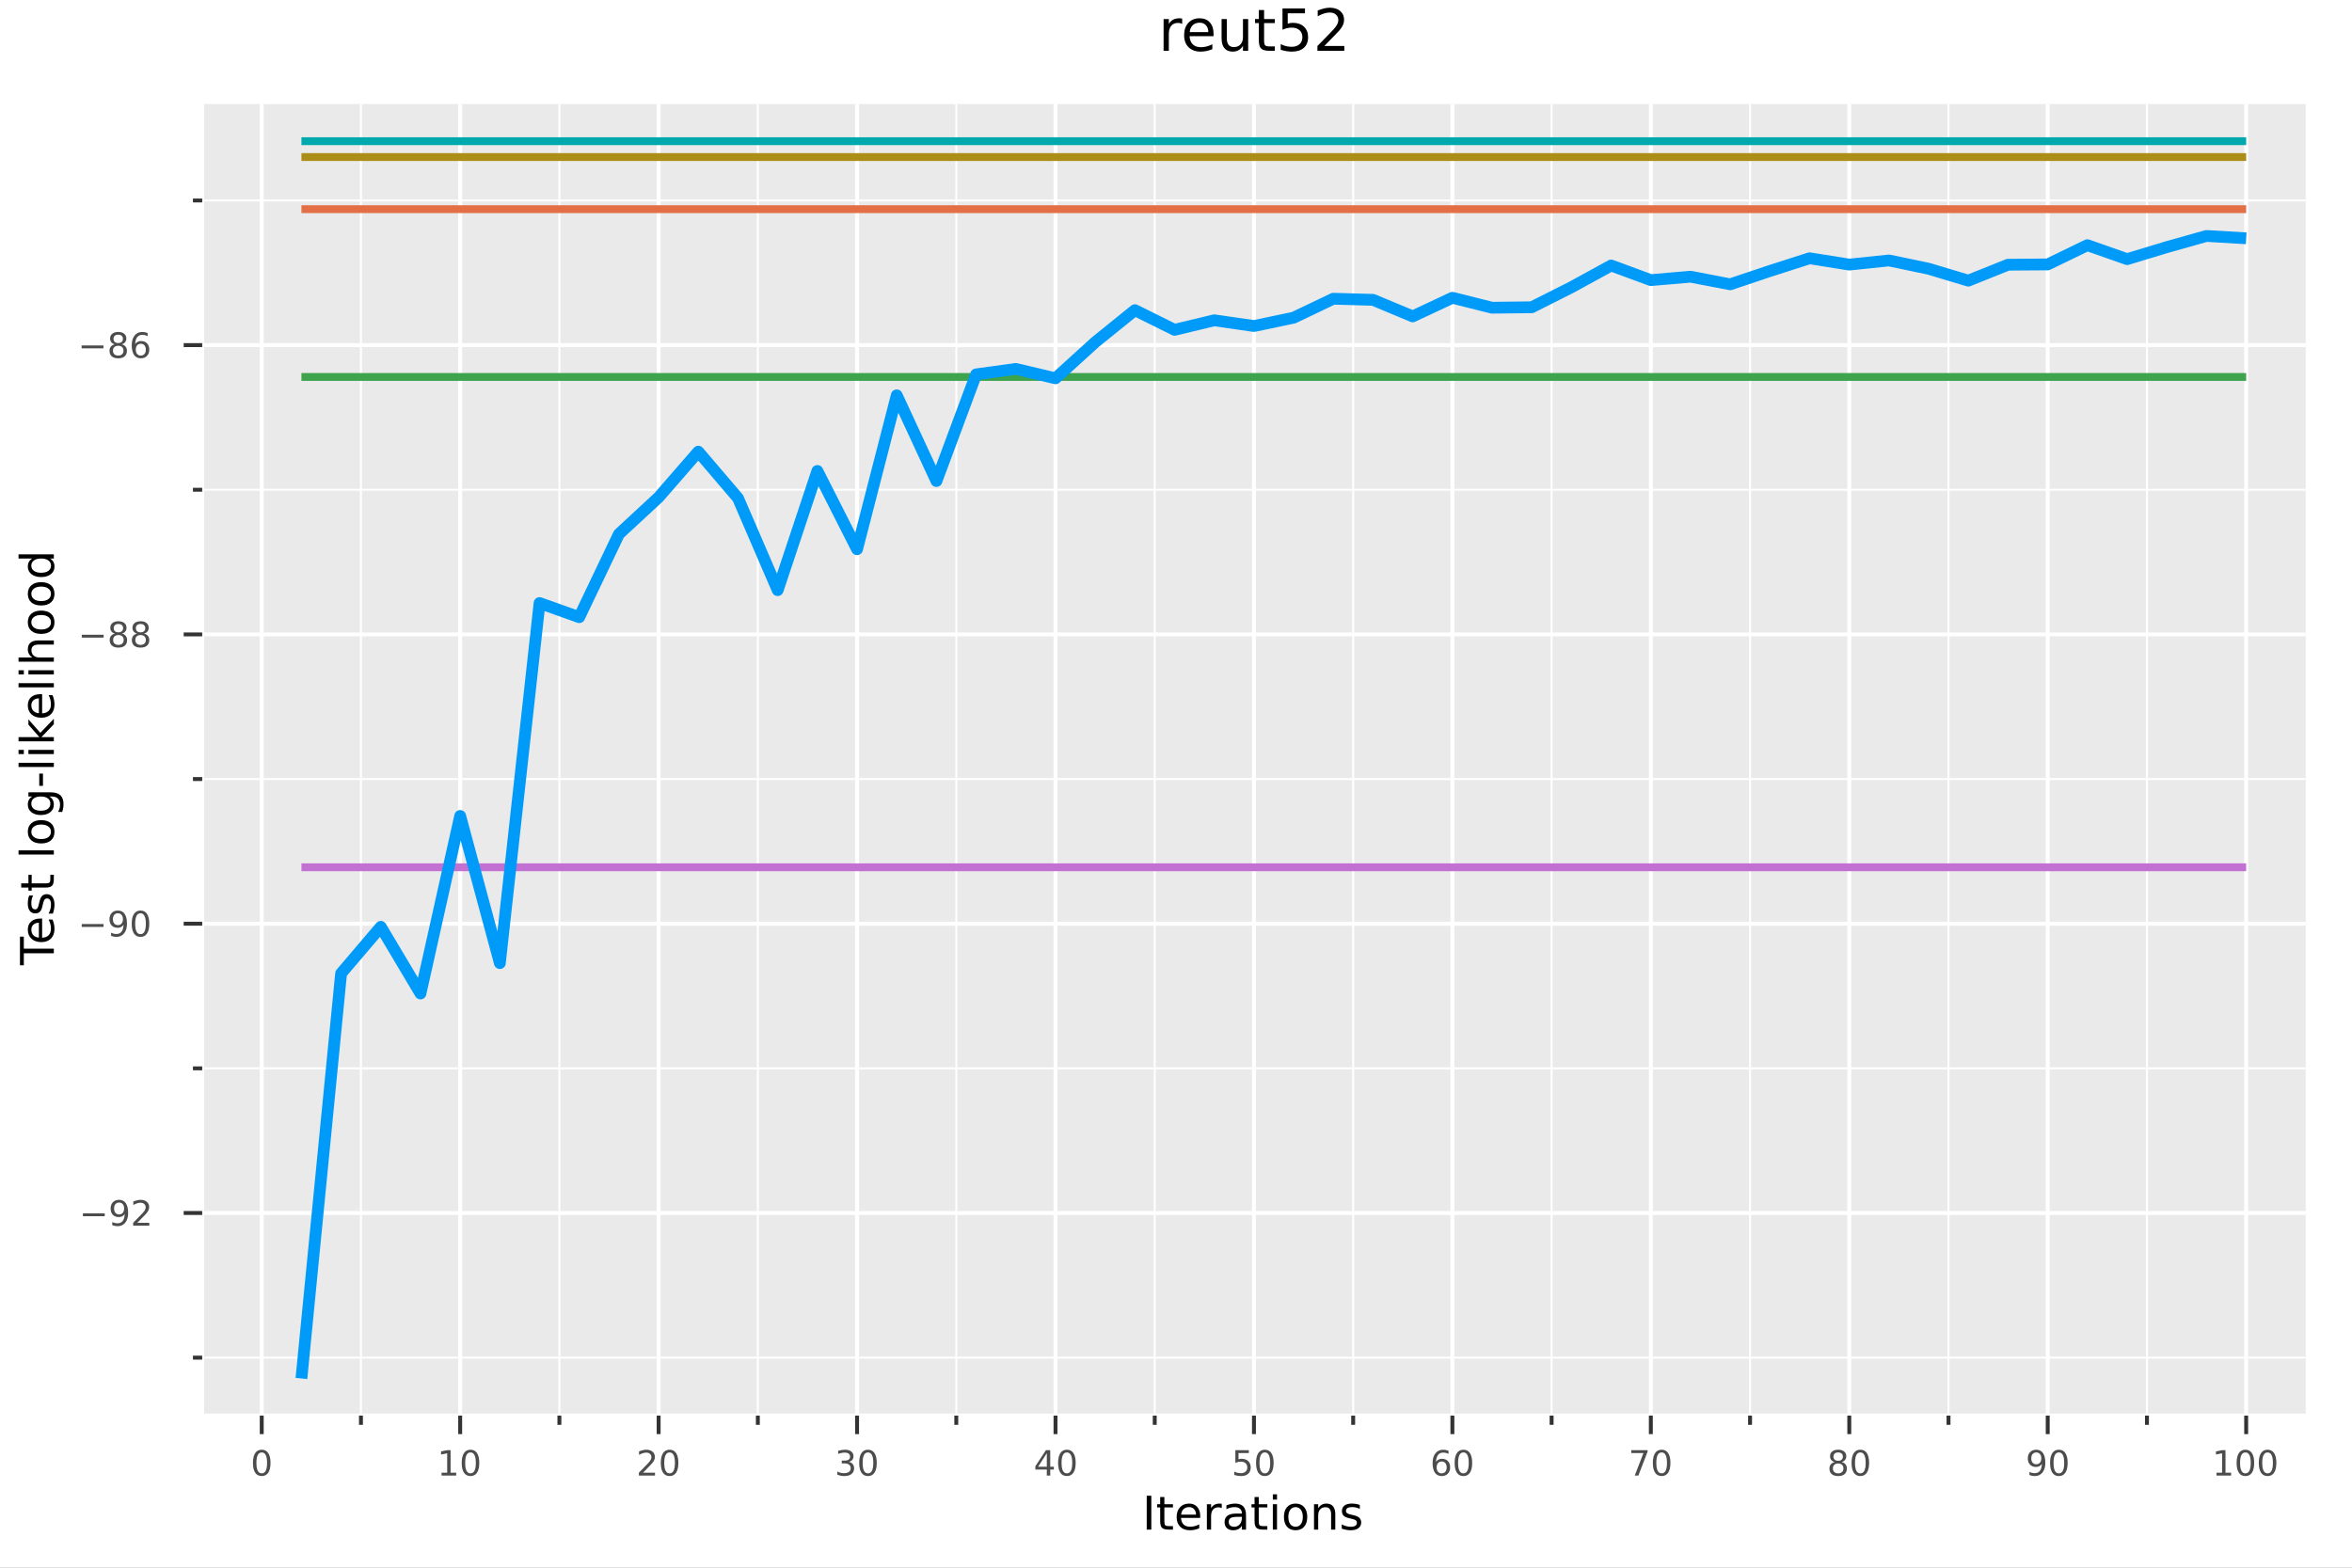 <?xml version="1.0" encoding="utf-8"?>
<svg xmlns="http://www.w3.org/2000/svg" xmlns:xlink="http://www.w3.org/1999/xlink" width="600" height="400" viewBox="0 0 2400 1600">
<rect x="0" y="0" width="2400" height="1600" fill="#808080" stroke="none"/>
<defs>
  <clipPath id="clip260">
    <rect x="0" y="0" width="2400" height="1600"/>
  </clipPath>
</defs>
<path clip-path="url(#clip260)" d="
M0 1600 L2400 1600 L2400 0 L0 0  Z
  " fill="#ffffff" fill-rule="evenodd" fill-opacity="1"/>
<defs>
  <clipPath id="clip261">
    <rect x="480" y="0" width="1681" height="1600"/>
  </clipPath>
</defs>
<path clip-path="url(#clip260)" d="
M206.328 1444.78 L2352.76 1444.78 L2352.76 106.192 L206.328 106.192  Z
  " fill="#eaeaea" fill-rule="evenodd" fill-opacity="1"/>
<defs>
  <clipPath id="clip262">
    <rect x="206" y="106" width="2147" height="1340"/>
  </clipPath>
</defs>
<polyline clip-path="url(#clip262)" style="stroke:#ffffff; stroke-linecap:butt; stroke-linejoin:round; stroke-width:4; stroke-opacity:1; fill:none" points="
  267.076,1444.78 267.076,106.192 
  "/>
<polyline clip-path="url(#clip262)" style="stroke:#ffffff; stroke-linecap:butt; stroke-linejoin:round; stroke-width:4; stroke-opacity:1; fill:none" points="
  469.569,1444.78 469.569,106.192 
  "/>
<polyline clip-path="url(#clip262)" style="stroke:#ffffff; stroke-linecap:butt; stroke-linejoin:round; stroke-width:4; stroke-opacity:1; fill:none" points="
  672.062,1444.78 672.062,106.192 
  "/>
<polyline clip-path="url(#clip262)" style="stroke:#ffffff; stroke-linecap:butt; stroke-linejoin:round; stroke-width:4; stroke-opacity:1; fill:none" points="
  874.555,1444.78 874.555,106.192 
  "/>
<polyline clip-path="url(#clip262)" style="stroke:#ffffff; stroke-linecap:butt; stroke-linejoin:round; stroke-width:4; stroke-opacity:1; fill:none" points="
  1077.05,1444.78 1077.05,106.192 
  "/>
<polyline clip-path="url(#clip262)" style="stroke:#ffffff; stroke-linecap:butt; stroke-linejoin:round; stroke-width:4; stroke-opacity:1; fill:none" points="
  1279.54,1444.78 1279.54,106.192 
  "/>
<polyline clip-path="url(#clip262)" style="stroke:#ffffff; stroke-linecap:butt; stroke-linejoin:round; stroke-width:4; stroke-opacity:1; fill:none" points="
  1482.03,1444.78 1482.03,106.192 
  "/>
<polyline clip-path="url(#clip262)" style="stroke:#ffffff; stroke-linecap:butt; stroke-linejoin:round; stroke-width:4; stroke-opacity:1; fill:none" points="
  1684.53,1444.78 1684.53,106.192 
  "/>
<polyline clip-path="url(#clip262)" style="stroke:#ffffff; stroke-linecap:butt; stroke-linejoin:round; stroke-width:4; stroke-opacity:1; fill:none" points="
  1887.02,1444.78 1887.02,106.192 
  "/>
<polyline clip-path="url(#clip262)" style="stroke:#ffffff; stroke-linecap:butt; stroke-linejoin:round; stroke-width:4; stroke-opacity:1; fill:none" points="
  2089.51,1444.78 2089.51,106.192 
  "/>
<polyline clip-path="url(#clip262)" style="stroke:#ffffff; stroke-linecap:butt; stroke-linejoin:round; stroke-width:4; stroke-opacity:1; fill:none" points="
  2292.01,1444.78 2292.01,106.192 
  "/>
<polyline clip-path="url(#clip262)" style="stroke:#ffffff; stroke-linecap:butt; stroke-linejoin:round; stroke-width:2; stroke-opacity:1; fill:none" points="
  368.322,1444.78 368.322,106.192 
  "/>
<polyline clip-path="url(#clip262)" style="stroke:#ffffff; stroke-linecap:butt; stroke-linejoin:round; stroke-width:2; stroke-opacity:1; fill:none" points="
  570.815,1444.78 570.815,106.192 
  "/>
<polyline clip-path="url(#clip262)" style="stroke:#ffffff; stroke-linecap:butt; stroke-linejoin:round; stroke-width:2; stroke-opacity:1; fill:none" points="
  773.309,1444.78 773.309,106.192 
  "/>
<polyline clip-path="url(#clip262)" style="stroke:#ffffff; stroke-linecap:butt; stroke-linejoin:round; stroke-width:2; stroke-opacity:1; fill:none" points="
  975.802,1444.78 975.802,106.192 
  "/>
<polyline clip-path="url(#clip262)" style="stroke:#ffffff; stroke-linecap:butt; stroke-linejoin:round; stroke-width:2; stroke-opacity:1; fill:none" points="
  1178.3,1444.78 1178.3,106.192 
  "/>
<polyline clip-path="url(#clip262)" style="stroke:#ffffff; stroke-linecap:butt; stroke-linejoin:round; stroke-width:2; stroke-opacity:1; fill:none" points="
  1380.79,1444.78 1380.79,106.192 
  "/>
<polyline clip-path="url(#clip262)" style="stroke:#ffffff; stroke-linecap:butt; stroke-linejoin:round; stroke-width:2; stroke-opacity:1; fill:none" points="
  1583.28,1444.78 1583.28,106.192 
  "/>
<polyline clip-path="url(#clip262)" style="stroke:#ffffff; stroke-linecap:butt; stroke-linejoin:round; stroke-width:2; stroke-opacity:1; fill:none" points="
  1785.77,1444.78 1785.77,106.192 
  "/>
<polyline clip-path="url(#clip262)" style="stroke:#ffffff; stroke-linecap:butt; stroke-linejoin:round; stroke-width:2; stroke-opacity:1; fill:none" points="
  1988.27,1444.78 1988.27,106.192 
  "/>
<polyline clip-path="url(#clip262)" style="stroke:#ffffff; stroke-linecap:butt; stroke-linejoin:round; stroke-width:2; stroke-opacity:1; fill:none" points="
  2190.76,1444.78 2190.76,106.192 
  "/>
<polyline clip-path="url(#clip260)" style="stroke:#ffffff; stroke-linecap:butt; stroke-linejoin:round; stroke-width:4; stroke-opacity:1; fill:none" points="
  206.328,1444.78 2352.76,1444.78 
  "/>
<polyline clip-path="url(#clip260)" style="stroke:#333333; stroke-linecap:butt; stroke-linejoin:round; stroke-width:4; stroke-opacity:1; fill:none" points="
  267.076,1444.78 267.076,1463.68 
  "/>
<polyline clip-path="url(#clip260)" style="stroke:#333333; stroke-linecap:butt; stroke-linejoin:round; stroke-width:4; stroke-opacity:1; fill:none" points="
  469.569,1444.78 469.569,1463.68 
  "/>
<polyline clip-path="url(#clip260)" style="stroke:#333333; stroke-linecap:butt; stroke-linejoin:round; stroke-width:4; stroke-opacity:1; fill:none" points="
  672.062,1444.78 672.062,1463.68 
  "/>
<polyline clip-path="url(#clip260)" style="stroke:#333333; stroke-linecap:butt; stroke-linejoin:round; stroke-width:4; stroke-opacity:1; fill:none" points="
  874.555,1444.78 874.555,1463.68 
  "/>
<polyline clip-path="url(#clip260)" style="stroke:#333333; stroke-linecap:butt; stroke-linejoin:round; stroke-width:4; stroke-opacity:1; fill:none" points="
  1077.05,1444.78 1077.05,1463.68 
  "/>
<polyline clip-path="url(#clip260)" style="stroke:#333333; stroke-linecap:butt; stroke-linejoin:round; stroke-width:4; stroke-opacity:1; fill:none" points="
  1279.54,1444.78 1279.54,1463.68 
  "/>
<polyline clip-path="url(#clip260)" style="stroke:#333333; stroke-linecap:butt; stroke-linejoin:round; stroke-width:4; stroke-opacity:1; fill:none" points="
  1482.03,1444.78 1482.03,1463.68 
  "/>
<polyline clip-path="url(#clip260)" style="stroke:#333333; stroke-linecap:butt; stroke-linejoin:round; stroke-width:4; stroke-opacity:1; fill:none" points="
  1684.53,1444.78 1684.53,1463.68 
  "/>
<polyline clip-path="url(#clip260)" style="stroke:#333333; stroke-linecap:butt; stroke-linejoin:round; stroke-width:4; stroke-opacity:1; fill:none" points="
  1887.02,1444.78 1887.02,1463.68 
  "/>
<polyline clip-path="url(#clip260)" style="stroke:#333333; stroke-linecap:butt; stroke-linejoin:round; stroke-width:4; stroke-opacity:1; fill:none" points="
  2089.51,1444.78 2089.51,1463.68 
  "/>
<polyline clip-path="url(#clip260)" style="stroke:#333333; stroke-linecap:butt; stroke-linejoin:round; stroke-width:4; stroke-opacity:1; fill:none" points="
  2292.01,1444.78 2292.01,1463.68 
  "/>
<polyline clip-path="url(#clip260)" style="stroke:#333333; stroke-linecap:butt; stroke-linejoin:round; stroke-width:4; stroke-opacity:1; fill:none" points="
  368.322,1444.78 368.322,1454.23 
  "/>
<polyline clip-path="url(#clip260)" style="stroke:#333333; stroke-linecap:butt; stroke-linejoin:round; stroke-width:4; stroke-opacity:1; fill:none" points="
  570.815,1444.78 570.815,1454.23 
  "/>
<polyline clip-path="url(#clip260)" style="stroke:#333333; stroke-linecap:butt; stroke-linejoin:round; stroke-width:4; stroke-opacity:1; fill:none" points="
  773.309,1444.78 773.309,1454.23 
  "/>
<polyline clip-path="url(#clip260)" style="stroke:#333333; stroke-linecap:butt; stroke-linejoin:round; stroke-width:4; stroke-opacity:1; fill:none" points="
  975.802,1444.78 975.802,1454.23 
  "/>
<polyline clip-path="url(#clip260)" style="stroke:#333333; stroke-linecap:butt; stroke-linejoin:round; stroke-width:4; stroke-opacity:1; fill:none" points="
  1178.3,1444.78 1178.3,1454.23 
  "/>
<polyline clip-path="url(#clip260)" style="stroke:#333333; stroke-linecap:butt; stroke-linejoin:round; stroke-width:4; stroke-opacity:1; fill:none" points="
  1380.79,1444.78 1380.79,1454.23 
  "/>
<polyline clip-path="url(#clip260)" style="stroke:#333333; stroke-linecap:butt; stroke-linejoin:round; stroke-width:4; stroke-opacity:1; fill:none" points="
  1583.28,1444.78 1583.28,1454.23 
  "/>
<polyline clip-path="url(#clip260)" style="stroke:#333333; stroke-linecap:butt; stroke-linejoin:round; stroke-width:4; stroke-opacity:1; fill:none" points="
  1785.77,1444.78 1785.77,1454.23 
  "/>
<polyline clip-path="url(#clip260)" style="stroke:#333333; stroke-linecap:butt; stroke-linejoin:round; stroke-width:4; stroke-opacity:1; fill:none" points="
  1988.27,1444.78 1988.27,1454.23 
  "/>
<polyline clip-path="url(#clip260)" style="stroke:#333333; stroke-linecap:butt; stroke-linejoin:round; stroke-width:4; stroke-opacity:1; fill:none" points="
  2190.76,1444.78 2190.76,1454.23 
  "/>
<path clip-path="url(#clip260)" d="M267.076 1482.37 Q264.367 1482.37 262.996 1485.04 Q261.642 1487.7 261.642 1493.05 Q261.642 1498.38 262.996 1501.05 Q264.367 1503.71 267.076 1503.71 Q269.801 1503.71 271.155 1501.05 Q272.527 1498.38 272.527 1493.05 Q272.527 1487.7 271.155 1485.04 Q269.801 1482.37 267.076 1482.37 M267.076 1479.59 Q271.433 1479.59 273.725 1483.05 Q276.034 1486.48 276.034 1493.05 Q276.034 1499.59 273.725 1503.05 Q271.433 1506.48 267.076 1506.48 Q262.718 1506.48 260.409 1503.05 Q258.117 1499.59 258.117 1493.05 Q258.117 1486.48 260.409 1483.05 Q262.718 1479.59 267.076 1479.59 Z" fill="#4c4c4c" fill-rule="evenodd" fill-opacity="1" /><path clip-path="url(#clip260)" d="M450.585 1503.03 L456.314 1503.03 L456.314 1483.25 L450.081 1484.5 L450.081 1481.31 L456.279 1480.06 L459.786 1480.06 L459.786 1503.03 L465.515 1503.03 L465.515 1505.98 L450.585 1505.98 L450.585 1503.03 Z" fill="#4c4c4c" fill-rule="evenodd" fill-opacity="1" /><path clip-path="url(#clip260)" d="M480.098 1482.37 Q477.39 1482.37 476.018 1485.04 Q474.664 1487.7 474.664 1493.05 Q474.664 1498.38 476.018 1501.05 Q477.39 1503.71 480.098 1503.71 Q482.824 1503.71 484.178 1501.05 Q485.55 1498.38 485.55 1493.05 Q485.55 1487.7 484.178 1485.04 Q482.824 1482.37 480.098 1482.37 M480.098 1479.59 Q484.456 1479.59 486.748 1483.05 Q489.057 1486.48 489.057 1493.05 Q489.057 1499.59 486.748 1503.05 Q484.456 1506.48 480.098 1506.48 Q475.741 1506.48 473.432 1503.05 Q471.14 1499.59 471.14 1493.05 Q471.14 1486.48 473.432 1483.05 Q475.741 1479.59 480.098 1479.59 Z" fill="#4c4c4c" fill-rule="evenodd" fill-opacity="1" /><path clip-path="url(#clip260)" d="M656.142 1503.03 L668.381 1503.03 L668.381 1505.98 L651.923 1505.98 L651.923 1503.03 Q653.92 1500.96 657.357 1497.49 Q660.812 1494 661.697 1492.99 Q663.382 1491.1 664.041 1489.8 Q664.718 1488.48 664.718 1487.21 Q664.718 1485.15 663.26 1483.84 Q661.819 1482.54 659.493 1482.54 Q657.843 1482.54 656.003 1483.12 Q654.18 1483.69 652.097 1484.85 L652.097 1481.31 Q654.215 1480.46 656.055 1480.03 Q657.895 1479.59 659.423 1479.59 Q663.451 1479.59 665.847 1481.6 Q668.243 1483.62 668.243 1486.99 Q668.243 1488.58 667.635 1490.03 Q667.045 1491.45 665.465 1493.39 Q665.031 1493.9 662.704 1496.31 Q660.378 1498.71 656.142 1503.03 Z" fill="#4c4c4c" fill-rule="evenodd" fill-opacity="1" /><path clip-path="url(#clip260)" d="M683.243 1482.37 Q680.534 1482.37 679.163 1485.04 Q677.809 1487.7 677.809 1493.05 Q677.809 1498.38 679.163 1501.05 Q680.534 1503.71 683.243 1503.71 Q685.968 1503.71 687.322 1501.05 Q688.694 1498.38 688.694 1493.05 Q688.694 1487.7 687.322 1485.04 Q685.968 1482.37 683.243 1482.37 M683.243 1479.59 Q687.6 1479.59 689.892 1483.05 Q692.201 1486.48 692.201 1493.05 Q692.201 1499.59 689.892 1503.05 Q687.6 1506.48 683.243 1506.48 Q678.885 1506.48 676.576 1503.05 Q674.284 1499.59 674.284 1493.05 Q674.284 1486.48 676.576 1483.05 Q678.885 1479.59 683.243 1479.59 Z" fill="#4c4c4c" fill-rule="evenodd" fill-opacity="1" /><path clip-path="url(#clip260)" d="M866.187 1492 Q868.705 1492.54 870.111 1494.24 Q871.534 1495.95 871.534 1498.45 Q871.534 1502.28 868.896 1504.38 Q866.257 1506.48 861.396 1506.48 Q859.764 1506.48 858.028 1506.15 Q856.309 1505.84 854.469 1505.2 L854.469 1501.81 Q855.927 1502.66 857.663 1503.1 Q859.399 1503.53 861.291 1503.53 Q864.59 1503.53 866.309 1502.23 Q868.045 1500.93 868.045 1498.45 Q868.045 1496.15 866.43 1494.87 Q864.833 1493.57 861.969 1493.57 L858.948 1493.57 L858.948 1490.68 L862.107 1490.68 Q864.694 1490.68 866.066 1489.66 Q867.437 1488.62 867.437 1486.67 Q867.437 1484.68 866.014 1483.62 Q864.607 1482.54 861.969 1482.54 Q860.528 1482.54 858.878 1482.85 Q857.229 1483.17 855.25 1483.83 L855.25 1480.7 Q857.246 1480.15 858.982 1479.87 Q860.736 1479.59 862.281 1479.59 Q866.274 1479.59 868.6 1481.41 Q870.927 1483.22 870.927 1486.31 Q870.927 1488.46 869.694 1489.96 Q868.462 1491.43 866.187 1492 Z" fill="#4c4c4c" fill-rule="evenodd" fill-opacity="1" /><path clip-path="url(#clip260)" d="M885.684 1482.37 Q882.975 1482.37 881.604 1485.04 Q880.25 1487.7 880.25 1493.05 Q880.25 1498.38 881.604 1501.05 Q882.975 1503.71 885.684 1503.71 Q888.409 1503.71 889.764 1501.05 Q891.135 1498.38 891.135 1493.05 Q891.135 1487.7 889.764 1485.04 Q888.409 1482.37 885.684 1482.37 M885.684 1479.59 Q890.041 1479.59 892.333 1483.05 Q894.642 1486.48 894.642 1493.05 Q894.642 1499.59 892.333 1503.05 Q890.041 1506.48 885.684 1506.48 Q881.326 1506.48 879.017 1503.05 Q876.725 1499.59 876.725 1493.05 Q876.725 1486.48 879.017 1483.05 Q881.326 1479.59 885.684 1479.59 Z" fill="#4c4c4c" fill-rule="evenodd" fill-opacity="1" /><path clip-path="url(#clip260)" d="M1068.18 1483.12 L1059.32 1496.95 L1068.18 1496.95 L1068.18 1483.12 M1067.26 1480.06 L1071.67 1480.06 L1071.67 1496.95 L1075.36 1496.95 L1075.36 1499.87 L1071.67 1499.87 L1071.67 1505.98 L1068.18 1505.98 L1068.18 1499.87 L1056.48 1499.87 L1056.48 1496.48 L1067.26 1480.06 Z" fill="#4c4c4c" fill-rule="evenodd" fill-opacity="1" /><path clip-path="url(#clip260)" d="M1088.66 1482.37 Q1085.95 1482.37 1084.58 1485.04 Q1083.23 1487.7 1083.23 1493.05 Q1083.23 1498.38 1084.58 1501.05 Q1085.95 1503.71 1088.66 1503.71 Q1091.39 1503.71 1092.74 1501.05 Q1094.11 1498.38 1094.11 1493.05 Q1094.11 1487.7 1092.74 1485.04 Q1091.39 1482.37 1088.66 1482.37 M1088.66 1479.59 Q1093.02 1479.59 1095.31 1483.05 Q1097.62 1486.48 1097.62 1493.05 Q1097.62 1499.59 1095.31 1503.05 Q1093.02 1506.48 1088.66 1506.48 Q1084.31 1506.48 1082 1503.05 Q1079.7 1499.59 1079.7 1493.05 Q1079.7 1486.48 1082 1483.05 Q1084.31 1479.59 1088.66 1479.59 Z" fill="#4c4c4c" fill-rule="evenodd" fill-opacity="1" /><path clip-path="url(#clip260)" d="M1260.57 1480.06 L1274.33 1480.06 L1274.33 1483.01 L1263.78 1483.01 L1263.78 1489.37 Q1264.54 1489.1 1265.31 1488.98 Q1266.07 1488.84 1266.83 1488.84 Q1271.17 1488.84 1273.71 1491.22 Q1276.24 1493.6 1276.24 1497.66 Q1276.24 1501.85 1273.64 1504.17 Q1271.03 1506.48 1266.3 1506.48 Q1264.66 1506.48 1262.96 1506.21 Q1261.28 1505.93 1259.47 1505.37 L1259.47 1501.85 Q1261.03 1502.7 1262.7 1503.12 Q1264.37 1503.53 1266.23 1503.53 Q1269.23 1503.53 1270.98 1501.95 Q1272.74 1500.37 1272.74 1497.66 Q1272.74 1494.96 1270.98 1493.38 Q1269.23 1491.8 1266.23 1491.8 Q1264.82 1491.8 1263.41 1492.11 Q1262.02 1492.42 1260.57 1493.08 L1260.57 1480.06 Z" fill="#4c4c4c" fill-rule="evenodd" fill-opacity="1" /><path clip-path="url(#clip260)" d="M1290.65 1482.37 Q1287.94 1482.37 1286.57 1485.04 Q1285.22 1487.7 1285.22 1493.05 Q1285.22 1498.38 1286.57 1501.05 Q1287.94 1503.71 1290.65 1503.71 Q1293.38 1503.71 1294.73 1501.05 Q1296.1 1498.38 1296.1 1493.05 Q1296.1 1487.7 1294.73 1485.04 Q1293.38 1482.37 1290.65 1482.37 M1290.65 1479.59 Q1295.01 1479.59 1297.3 1483.05 Q1299.61 1486.48 1299.61 1493.05 Q1299.61 1499.59 1297.3 1503.05 Q1295.01 1506.48 1290.65 1506.48 Q1286.3 1506.48 1283.99 1503.05 Q1281.69 1499.59 1281.69 1493.05 Q1281.69 1486.48 1283.99 1483.05 Q1286.3 1479.59 1290.65 1479.59 Z" fill="#4c4c4c" fill-rule="evenodd" fill-opacity="1" /><path clip-path="url(#clip260)" d="M1471.09 1491.62 Q1468.73 1491.62 1467.34 1493.24 Q1465.97 1494.85 1465.97 1497.66 Q1465.97 1500.46 1467.34 1502.09 Q1468.73 1503.71 1471.09 1503.71 Q1473.45 1503.71 1474.82 1502.09 Q1476.21 1500.46 1476.21 1497.66 Q1476.21 1494.85 1474.82 1493.24 Q1473.45 1491.62 1471.09 1491.62 M1478.05 1480.63 L1478.05 1483.83 Q1476.73 1483.2 1475.38 1482.87 Q1474.04 1482.54 1472.72 1482.54 Q1469.25 1482.54 1467.41 1484.89 Q1465.59 1487.23 1465.32 1491.97 Q1466.35 1490.46 1467.89 1489.66 Q1469.44 1488.84 1471.3 1488.84 Q1475.2 1488.84 1477.46 1491.22 Q1479.73 1493.58 1479.73 1497.66 Q1479.73 1501.66 1477.37 1504.07 Q1475.01 1506.48 1471.09 1506.48 Q1466.59 1506.48 1464.21 1503.05 Q1461.84 1499.59 1461.84 1493.05 Q1461.84 1486.9 1464.75 1483.25 Q1467.67 1479.59 1472.58 1479.59 Q1473.9 1479.59 1475.24 1479.85 Q1476.59 1480.11 1478.05 1480.63 Z" fill="#4c4c4c" fill-rule="evenodd" fill-opacity="1" /><path clip-path="url(#clip260)" d="M1493.28 1482.37 Q1490.57 1482.37 1489.2 1485.04 Q1487.84 1487.7 1487.84 1493.05 Q1487.84 1498.38 1489.2 1501.05 Q1490.57 1503.71 1493.28 1503.71 Q1496 1503.71 1497.36 1501.05 Q1498.73 1498.38 1498.73 1493.05 Q1498.73 1487.7 1497.36 1485.04 Q1496 1482.37 1493.28 1482.37 M1493.28 1479.59 Q1497.63 1479.59 1499.93 1483.05 Q1502.23 1486.48 1502.23 1493.05 Q1502.23 1499.59 1499.93 1503.05 Q1497.63 1506.48 1493.28 1506.48 Q1488.92 1506.48 1486.61 1503.05 Q1484.32 1499.59 1484.32 1493.05 Q1484.32 1486.48 1486.61 1483.05 Q1488.92 1479.59 1493.28 1479.59 Z" fill="#4c4c4c" fill-rule="evenodd" fill-opacity="1" /><path clip-path="url(#clip260)" d="M1664.55 1480.06 L1681.21 1480.06 L1681.21 1481.55 L1671.8 1505.98 L1668.14 1505.98 L1676.99 1483.01 L1664.55 1483.01 L1664.55 1480.06 Z" fill="#4c4c4c" fill-rule="evenodd" fill-opacity="1" /><path clip-path="url(#clip260)" d="M1695.55 1482.37 Q1692.84 1482.37 1691.47 1485.04 Q1690.12 1487.7 1690.12 1493.05 Q1690.12 1498.38 1691.47 1501.05 Q1692.84 1503.71 1695.55 1503.71 Q1698.28 1503.71 1699.63 1501.05 Q1701 1498.38 1701 1493.05 Q1701 1487.7 1699.63 1485.04 Q1698.28 1482.37 1695.55 1482.37 M1695.55 1479.59 Q1699.91 1479.59 1702.2 1483.05 Q1704.51 1486.48 1704.51 1493.05 Q1704.51 1499.59 1702.2 1503.05 Q1699.91 1506.48 1695.55 1506.48 Q1691.19 1506.48 1688.89 1503.05 Q1686.59 1499.59 1686.59 1493.05 Q1686.59 1486.48 1688.89 1483.05 Q1691.19 1479.59 1695.55 1479.59 Z" fill="#4c4c4c" fill-rule="evenodd" fill-opacity="1" /><path clip-path="url(#clip260)" d="M1875.68 1493.67 Q1873.18 1493.67 1871.74 1495.01 Q1870.31 1496.34 1870.31 1498.69 Q1870.31 1501.03 1871.74 1502.37 Q1873.18 1503.71 1875.68 1503.71 Q1878.18 1503.71 1879.62 1502.37 Q1881.06 1501.01 1881.06 1498.69 Q1881.06 1496.34 1879.62 1495.01 Q1878.19 1493.67 1875.68 1493.67 M1872.17 1492.18 Q1869.91 1491.62 1868.64 1490.08 Q1867.39 1488.53 1867.39 1486.31 Q1867.39 1483.2 1869.6 1481.4 Q1871.82 1479.59 1875.68 1479.59 Q1879.55 1479.59 1881.75 1481.4 Q1883.96 1483.2 1883.96 1486.31 Q1883.96 1488.53 1882.69 1490.08 Q1881.44 1491.62 1879.2 1492.18 Q1881.74 1492.77 1883.14 1494.49 Q1884.56 1496.21 1884.56 1498.69 Q1884.56 1502.46 1882.26 1504.47 Q1879.96 1506.48 1875.68 1506.48 Q1871.39 1506.48 1869.08 1504.47 Q1866.79 1502.46 1866.79 1498.69 Q1866.79 1496.21 1868.21 1494.49 Q1869.63 1492.77 1872.17 1492.18 M1870.88 1486.64 Q1870.88 1488.65 1872.13 1489.78 Q1873.4 1490.91 1875.68 1490.91 Q1877.93 1490.91 1879.2 1489.78 Q1880.49 1488.65 1880.49 1486.64 Q1880.49 1484.63 1879.2 1483.5 Q1877.93 1482.37 1875.68 1482.37 Q1873.4 1482.37 1872.13 1483.5 Q1870.88 1484.63 1870.88 1486.64 Z" fill="#4c4c4c" fill-rule="evenodd" fill-opacity="1" /><path clip-path="url(#clip260)" d="M1898.3 1482.37 Q1895.59 1482.37 1894.22 1485.04 Q1892.86 1487.7 1892.86 1493.05 Q1892.86 1498.38 1894.22 1501.05 Q1895.59 1503.71 1898.3 1503.71 Q1901.02 1503.71 1902.38 1501.05 Q1903.75 1498.38 1903.75 1493.05 Q1903.75 1487.7 1902.38 1485.04 Q1901.02 1482.37 1898.3 1482.37 M1898.3 1479.59 Q1902.66 1479.59 1904.95 1483.05 Q1907.26 1486.48 1907.26 1493.05 Q1907.26 1499.59 1904.95 1503.05 Q1902.66 1506.48 1898.3 1506.48 Q1893.94 1506.48 1891.63 1503.05 Q1889.34 1499.59 1889.34 1493.05 Q1889.34 1486.48 1891.63 1483.05 Q1893.94 1479.59 1898.3 1479.59 Z" fill="#4c4c4c" fill-rule="evenodd" fill-opacity="1" /><path clip-path="url(#clip260)" d="M2070.86 1505.44 L2070.86 1502.25 Q2072.18 1502.87 2073.53 1503.2 Q2074.89 1503.53 2076.19 1503.53 Q2079.66 1503.53 2081.49 1501.21 Q2083.33 1498.86 2083.59 1494.1 Q2082.58 1495.6 2081.03 1496.4 Q2079.49 1497.2 2077.61 1497.2 Q2073.72 1497.2 2071.45 1494.85 Q2069.19 1492.49 2069.19 1488.41 Q2069.19 1484.42 2071.55 1482 Q2073.92 1479.59 2077.84 1479.59 Q2082.34 1479.59 2084.7 1483.05 Q2087.08 1486.48 2087.08 1493.05 Q2087.08 1499.17 2084.16 1502.84 Q2081.26 1506.48 2076.35 1506.48 Q2075.03 1506.48 2073.67 1506.22 Q2072.32 1505.96 2070.86 1505.44 M2077.84 1494.45 Q2080.2 1494.45 2081.57 1492.84 Q2082.96 1491.22 2082.96 1488.41 Q2082.96 1485.62 2081.57 1484 Q2080.2 1482.37 2077.84 1482.37 Q2075.48 1482.37 2074.09 1484 Q2072.72 1485.62 2072.72 1488.41 Q2072.72 1491.22 2074.09 1492.84 Q2075.48 1494.45 2077.84 1494.45 Z" fill="#4c4c4c" fill-rule="evenodd" fill-opacity="1" /><path clip-path="url(#clip260)" d="M2100.88 1482.37 Q2098.17 1482.37 2096.8 1485.04 Q2095.44 1487.7 2095.44 1493.05 Q2095.44 1498.38 2096.8 1501.05 Q2098.17 1503.71 2100.88 1503.71 Q2103.6 1503.71 2104.96 1501.05 Q2106.33 1498.38 2106.33 1493.05 Q2106.33 1487.7 2104.96 1485.04 Q2103.6 1482.37 2100.88 1482.37 M2100.88 1479.59 Q2105.24 1479.59 2107.53 1483.05 Q2109.84 1486.48 2109.84 1493.05 Q2109.84 1499.59 2107.53 1503.05 Q2105.24 1506.48 2100.88 1506.48 Q2096.52 1506.48 2094.21 1503.05 Q2091.92 1499.59 2091.92 1493.05 Q2091.92 1486.48 2094.21 1483.05 Q2096.52 1479.59 2100.88 1479.59 Z" fill="#4c4c4c" fill-rule="evenodd" fill-opacity="1" /><path clip-path="url(#clip260)" d="M2261.71 1503.03 L2267.44 1503.03 L2267.44 1483.25 L2261.21 1484.5 L2261.21 1481.31 L2267.41 1480.06 L2270.91 1480.06 L2270.91 1503.03 L2276.64 1503.03 L2276.64 1505.98 L2261.71 1505.98 L2261.71 1503.03 Z" fill="#4c4c4c" fill-rule="evenodd" fill-opacity="1" /><path clip-path="url(#clip260)" d="M2291.23 1482.37 Q2288.52 1482.37 2287.15 1485.04 Q2285.79 1487.7 2285.79 1493.05 Q2285.79 1498.38 2287.15 1501.05 Q2288.52 1503.71 2291.23 1503.71 Q2293.95 1503.71 2295.31 1501.05 Q2296.68 1498.38 2296.68 1493.05 Q2296.68 1487.7 2295.31 1485.04 Q2293.95 1482.37 2291.23 1482.37 M2291.23 1479.59 Q2295.58 1479.59 2297.88 1483.05 Q2300.18 1486.48 2300.18 1493.05 Q2300.18 1499.59 2297.88 1503.05 Q2295.58 1506.48 2291.23 1506.48 Q2286.87 1506.48 2284.56 1503.05 Q2282.27 1499.59 2282.27 1493.05 Q2282.27 1486.48 2284.56 1483.05 Q2286.87 1479.59 2291.23 1479.59 Z" fill="#4c4c4c" fill-rule="evenodd" fill-opacity="1" /><path clip-path="url(#clip260)" d="M2313.85 1482.37 Q2311.14 1482.37 2309.77 1485.04 Q2308.41 1487.7 2308.41 1493.05 Q2308.41 1498.38 2309.77 1501.05 Q2311.14 1503.71 2313.85 1503.71 Q2316.57 1503.71 2317.93 1501.05 Q2319.3 1498.38 2319.3 1493.05 Q2319.3 1487.7 2317.93 1485.04 Q2316.57 1482.37 2313.85 1482.37 M2313.85 1479.59 Q2318.21 1479.59 2320.5 1483.05 Q2322.81 1486.48 2322.81 1493.05 Q2322.81 1499.59 2320.5 1503.05 Q2318.21 1506.48 2313.85 1506.48 Q2309.49 1506.48 2307.18 1503.05 Q2304.89 1499.59 2304.89 1493.05 Q2304.89 1486.48 2307.18 1483.05 Q2309.49 1479.59 2313.85 1479.59 Z" fill="#4c4c4c" fill-rule="evenodd" fill-opacity="1" /><path clip-path="url(#clip260)" d="M1170.13 1526.57 L1174.81 1526.57 L1174.81 1561.13 L1170.13 1561.13 L1170.13 1526.57 Z" fill="#000000" fill-rule="evenodd" fill-opacity="1" /><path clip-path="url(#clip260)" d="M1188.14 1527.84 L1188.14 1535.21 L1196.91 1535.21 L1196.91 1538.52 L1188.14 1538.52 L1188.14 1552.59 Q1188.14 1555.76 1189 1556.66 Q1189.88 1557.57 1192.54 1557.57 L1196.91 1557.57 L1196.91 1561.13 L1192.54 1561.13 Q1187.61 1561.13 1185.73 1559.3 Q1183.86 1557.45 1183.86 1552.59 L1183.86 1538.52 L1180.73 1538.52 L1180.73 1535.21 L1183.86 1535.21 L1183.86 1527.84 L1188.14 1527.84 Z" fill="#000000" fill-rule="evenodd" fill-opacity="1" /><path clip-path="url(#clip260)" d="M1224.69 1547.1 L1224.69 1549.19 L1205.11 1549.19 Q1205.39 1553.59 1207.75 1555.9 Q1210.13 1558.19 1214.37 1558.19 Q1216.82 1558.19 1219.11 1557.59 Q1221.43 1556.99 1223.7 1555.78 L1223.7 1559.81 Q1221.41 1560.78 1219 1561.29 Q1216.59 1561.8 1214.11 1561.8 Q1207.91 1561.8 1204.28 1558.19 Q1200.66 1554.58 1200.66 1548.42 Q1200.66 1542.06 1204.09 1538.33 Q1207.54 1534.58 1213.37 1534.58 Q1218.6 1534.58 1221.64 1537.96 Q1224.69 1541.32 1224.69 1547.1 M1220.43 1545.85 Q1220.39 1542.36 1218.47 1540.28 Q1216.57 1538.19 1213.42 1538.19 Q1209.85 1538.19 1207.7 1540.21 Q1205.57 1542.22 1205.25 1545.88 L1220.43 1545.85 Z" fill="#000000" fill-rule="evenodd" fill-opacity="1" /><path clip-path="url(#clip260)" d="M1246.71 1539.19 Q1245.99 1538.77 1245.13 1538.59 Q1244.3 1538.38 1243.28 1538.38 Q1239.67 1538.38 1237.72 1540.74 Q1235.8 1543.08 1235.8 1547.47 L1235.8 1561.13 L1231.52 1561.13 L1231.52 1535.21 L1235.8 1535.21 L1235.8 1539.23 Q1237.15 1536.87 1239.3 1535.74 Q1241.45 1534.58 1244.53 1534.58 Q1244.97 1534.58 1245.5 1534.65 Q1246.03 1534.7 1246.68 1534.81 L1246.71 1539.19 Z" fill="#000000" fill-rule="evenodd" fill-opacity="1" /><path clip-path="url(#clip260)" d="M1262.96 1548.1 Q1257.79 1548.1 1255.8 1549.28 Q1253.81 1550.46 1253.81 1553.31 Q1253.81 1555.58 1255.29 1556.92 Q1256.8 1558.24 1259.37 1558.24 Q1262.91 1558.24 1265.04 1555.74 Q1267.19 1553.22 1267.19 1549.05 L1267.19 1548.1 L1262.96 1548.1 M1271.45 1546.34 L1271.45 1561.13 L1267.19 1561.13 L1267.19 1557.2 Q1265.73 1559.56 1263.56 1560.69 Q1261.38 1561.8 1258.23 1561.8 Q1254.25 1561.8 1251.89 1559.58 Q1249.55 1557.34 1249.55 1553.59 Q1249.55 1549.21 1252.47 1546.99 Q1255.41 1544.77 1261.22 1544.77 L1267.19 1544.77 L1267.19 1544.35 Q1267.19 1541.41 1265.25 1539.81 Q1263.33 1538.19 1259.83 1538.19 Q1257.61 1538.19 1255.5 1538.72 Q1253.4 1539.26 1251.45 1540.32 L1251.45 1536.39 Q1253.79 1535.48 1255.99 1535.04 Q1258.19 1534.58 1260.27 1534.58 Q1265.9 1534.58 1268.67 1537.5 Q1271.45 1540.41 1271.45 1546.34 Z" fill="#000000" fill-rule="evenodd" fill-opacity="1" /><path clip-path="url(#clip260)" d="M1284.44 1527.84 L1284.44 1535.21 L1293.21 1535.21 L1293.21 1538.52 L1284.44 1538.52 L1284.44 1552.59 Q1284.44 1555.76 1285.29 1556.66 Q1286.17 1557.57 1288.84 1557.57 L1293.21 1557.57 L1293.21 1561.13 L1288.84 1561.13 Q1283.91 1561.13 1282.03 1559.3 Q1280.16 1557.45 1280.16 1552.59 L1280.16 1538.52 L1277.03 1538.52 L1277.03 1535.21 L1280.16 1535.21 L1280.16 1527.84 L1284.44 1527.84 Z" fill="#000000" fill-rule="evenodd" fill-opacity="1" /><path clip-path="url(#clip260)" d="M1298.81 1535.21 L1303.07 1535.21 L1303.07 1561.13 L1298.81 1561.13 L1298.81 1535.21 M1298.81 1525.11 L1303.07 1525.11 L1303.07 1530.51 L1298.81 1530.51 L1298.81 1525.11 Z" fill="#000000" fill-rule="evenodd" fill-opacity="1" /><path clip-path="url(#clip260)" d="M1322.03 1538.19 Q1318.6 1538.19 1316.61 1540.88 Q1314.62 1543.54 1314.62 1548.19 Q1314.62 1552.84 1316.59 1555.53 Q1318.58 1558.19 1322.03 1558.19 Q1325.43 1558.19 1327.42 1555.51 Q1329.41 1552.82 1329.41 1548.19 Q1329.41 1543.59 1327.42 1540.9 Q1325.43 1538.19 1322.03 1538.19 M1322.03 1534.58 Q1327.59 1534.58 1330.76 1538.19 Q1333.93 1541.8 1333.93 1548.19 Q1333.93 1554.56 1330.76 1558.19 Q1327.59 1561.8 1322.03 1561.8 Q1316.45 1561.8 1313.28 1558.19 Q1310.13 1554.56 1310.13 1548.19 Q1310.13 1541.8 1313.28 1538.19 Q1316.45 1534.58 1322.03 1534.58 Z" fill="#000000" fill-rule="evenodd" fill-opacity="1" /><path clip-path="url(#clip260)" d="M1362.54 1545.48 L1362.54 1561.13 L1358.28 1561.13 L1358.28 1545.62 Q1358.28 1541.94 1356.84 1540.11 Q1355.41 1538.28 1352.54 1538.28 Q1349.09 1538.28 1347.1 1540.48 Q1345.11 1542.68 1345.11 1546.48 L1345.11 1561.13 L1340.83 1561.13 L1340.83 1535.21 L1345.11 1535.21 L1345.11 1539.23 Q1346.64 1536.9 1348.7 1535.74 Q1350.78 1534.58 1353.49 1534.58 Q1357.96 1534.58 1360.25 1537.36 Q1362.54 1540.11 1362.54 1545.48 Z" fill="#000000" fill-rule="evenodd" fill-opacity="1" /><path clip-path="url(#clip260)" d="M1387.56 1535.97 L1387.56 1540 Q1385.76 1539.07 1383.81 1538.61 Q1381.87 1538.15 1379.78 1538.15 Q1376.61 1538.15 1375.02 1539.12 Q1373.44 1540.09 1373.44 1542.03 Q1373.44 1543.52 1374.58 1544.37 Q1375.71 1545.21 1379.14 1545.97 L1380.59 1546.29 Q1385.13 1547.27 1387.03 1549.05 Q1388.95 1550.81 1388.95 1553.98 Q1388.95 1557.59 1386.08 1559.7 Q1383.23 1561.8 1378.23 1561.8 Q1376.15 1561.8 1373.88 1561.39 Q1371.64 1560.99 1369.14 1560.18 L1369.14 1555.78 Q1371.5 1557.01 1373.79 1557.64 Q1376.08 1558.24 1378.33 1558.24 Q1381.34 1558.24 1382.96 1557.22 Q1384.58 1556.18 1384.58 1554.3 Q1384.58 1552.57 1383.4 1551.64 Q1382.24 1550.72 1378.28 1549.86 L1376.8 1549.51 Q1372.84 1548.68 1371.08 1546.97 Q1369.32 1545.23 1369.32 1542.22 Q1369.32 1538.56 1371.91 1536.57 Q1374.51 1534.58 1379.27 1534.58 Q1381.64 1534.58 1383.72 1534.93 Q1385.8 1535.28 1387.56 1535.97 Z" fill="#000000" fill-rule="evenodd" fill-opacity="1" /><polyline clip-path="url(#clip262)" style="stroke:#ffffff; stroke-linecap:butt; stroke-linejoin:round; stroke-width:4; stroke-opacity:1; fill:none" points="
  206.328,1237.99 2352.76,1237.99 
  "/>
<polyline clip-path="url(#clip262)" style="stroke:#ffffff; stroke-linecap:butt; stroke-linejoin:round; stroke-width:4; stroke-opacity:1; fill:none" points="
  206.328,942.739 2352.76,942.739 
  "/>
<polyline clip-path="url(#clip262)" style="stroke:#ffffff; stroke-linecap:butt; stroke-linejoin:round; stroke-width:4; stroke-opacity:1; fill:none" points="
  206.328,647.485 2352.76,647.485 
  "/>
<polyline clip-path="url(#clip262)" style="stroke:#ffffff; stroke-linecap:butt; stroke-linejoin:round; stroke-width:4; stroke-opacity:1; fill:none" points="
  206.328,352.231 2352.76,352.231 
  "/>
<polyline clip-path="url(#clip262)" style="stroke:#ffffff; stroke-linecap:butt; stroke-linejoin:round; stroke-width:2; stroke-opacity:1; fill:none" points="
  206.328,1385.62 2352.76,1385.62 
  "/>
<polyline clip-path="url(#clip262)" style="stroke:#ffffff; stroke-linecap:butt; stroke-linejoin:round; stroke-width:2; stroke-opacity:1; fill:none" points="
  206.328,1090.37 2352.76,1090.37 
  "/>
<polyline clip-path="url(#clip262)" style="stroke:#ffffff; stroke-linecap:butt; stroke-linejoin:round; stroke-width:2; stroke-opacity:1; fill:none" points="
  206.328,795.112 2352.76,795.112 
  "/>
<polyline clip-path="url(#clip262)" style="stroke:#ffffff; stroke-linecap:butt; stroke-linejoin:round; stroke-width:2; stroke-opacity:1; fill:none" points="
  206.328,499.858 2352.76,499.858 
  "/>
<polyline clip-path="url(#clip262)" style="stroke:#ffffff; stroke-linecap:butt; stroke-linejoin:round; stroke-width:2; stroke-opacity:1; fill:none" points="
  206.328,204.604 2352.76,204.604 
  "/>
<polyline clip-path="url(#clip260)" style="stroke:#ffffff; stroke-linecap:butt; stroke-linejoin:round; stroke-width:4; stroke-opacity:1; fill:none" points="
  206.328,1444.78 206.328,106.192 
  "/>
<polyline clip-path="url(#clip260)" style="stroke:#333333; stroke-linecap:butt; stroke-linejoin:round; stroke-width:4; stroke-opacity:1; fill:none" points="
  206.328,1237.99 187.43,1237.99 
  "/>
<polyline clip-path="url(#clip260)" style="stroke:#333333; stroke-linecap:butt; stroke-linejoin:round; stroke-width:4; stroke-opacity:1; fill:none" points="
  206.328,942.739 187.43,942.739 
  "/>
<polyline clip-path="url(#clip260)" style="stroke:#333333; stroke-linecap:butt; stroke-linejoin:round; stroke-width:4; stroke-opacity:1; fill:none" points="
  206.328,647.485 187.43,647.485 
  "/>
<polyline clip-path="url(#clip260)" style="stroke:#333333; stroke-linecap:butt; stroke-linejoin:round; stroke-width:4; stroke-opacity:1; fill:none" points="
  206.328,352.231 187.43,352.231 
  "/>
<polyline clip-path="url(#clip260)" style="stroke:#333333; stroke-linecap:butt; stroke-linejoin:round; stroke-width:4; stroke-opacity:1; fill:none" points="
  206.328,1385.62 196.879,1385.62 
  "/>
<polyline clip-path="url(#clip260)" style="stroke:#333333; stroke-linecap:butt; stroke-linejoin:round; stroke-width:4; stroke-opacity:1; fill:none" points="
  206.328,1090.37 196.879,1090.37 
  "/>
<polyline clip-path="url(#clip260)" style="stroke:#333333; stroke-linecap:butt; stroke-linejoin:round; stroke-width:4; stroke-opacity:1; fill:none" points="
  206.328,795.112 196.879,795.112 
  "/>
<polyline clip-path="url(#clip260)" style="stroke:#333333; stroke-linecap:butt; stroke-linejoin:round; stroke-width:4; stroke-opacity:1; fill:none" points="
  206.328,499.858 196.879,499.858 
  "/>
<polyline clip-path="url(#clip260)" style="stroke:#333333; stroke-linecap:butt; stroke-linejoin:round; stroke-width:4; stroke-opacity:1; fill:none" points="
  206.328,204.604 196.879,204.604 
  "/>
<path clip-path="url(#clip260)" d="M84.62 1238.33 L106.876 1238.33 L106.876 1241.28 L84.62 1241.28 L84.62 1238.33 Z" fill="#4c4c4c" fill-rule="evenodd" fill-opacity="1" /><path clip-path="url(#clip260)" d="M114.55 1250.42 L114.55 1247.22 Q115.869 1247.85 117.224 1248.18 Q118.578 1248.51 119.88 1248.51 Q123.352 1248.51 125.175 1246.18 Q127.015 1243.84 127.276 1239.08 Q126.269 1240.57 124.724 1241.37 Q123.178 1242.17 121.303 1242.17 Q117.415 1242.17 115.14 1239.83 Q112.883 1237.46 112.883 1233.38 Q112.883 1229.39 115.244 1226.98 Q117.606 1224.56 121.529 1224.56 Q126.026 1224.56 128.387 1228.02 Q130.765 1231.46 130.765 1238.02 Q130.765 1244.15 127.849 1247.81 Q124.949 1251.46 120.036 1251.46 Q118.717 1251.46 117.362 1251.2 Q116.008 1250.94 114.55 1250.42 M121.529 1239.43 Q123.89 1239.43 125.262 1237.81 Q126.651 1236.2 126.651 1233.38 Q126.651 1230.59 125.262 1228.97 Q123.89 1227.34 121.529 1227.34 Q119.168 1227.34 117.779 1228.97 Q116.408 1230.59 116.408 1233.38 Q116.408 1236.2 117.779 1237.81 Q119.168 1239.43 121.529 1239.43 Z" fill="#4c4c4c" fill-rule="evenodd" fill-opacity="1" /><path clip-path="url(#clip260)" d="M140.088 1248 L152.328 1248 L152.328 1250.95 L135.869 1250.95 L135.869 1248 Q137.866 1245.94 141.303 1242.46 Q144.758 1238.97 145.644 1237.97 Q147.328 1236.08 147.987 1234.77 Q148.664 1233.45 148.664 1232.19 Q148.664 1230.12 147.206 1228.82 Q145.765 1227.52 143.439 1227.52 Q141.789 1227.52 139.949 1228.09 Q138.126 1228.66 136.043 1229.83 L136.043 1226.28 Q138.161 1225.43 140.001 1225 Q141.842 1224.56 143.369 1224.56 Q147.397 1224.56 149.793 1226.58 Q152.189 1228.59 152.189 1231.96 Q152.189 1233.56 151.581 1235 Q150.991 1236.42 149.411 1238.37 Q148.977 1238.87 146.651 1241.28 Q144.324 1243.68 140.088 1248 Z" fill="#4c4c4c" fill-rule="evenodd" fill-opacity="1" /><path clip-path="url(#clip260)" d="M83.422 943.078 L105.679 943.078 L105.679 946.029 L83.422 946.029 L83.422 943.078 Z" fill="#4c4c4c" fill-rule="evenodd" fill-opacity="1" /><path clip-path="url(#clip260)" d="M113.352 955.161 L113.352 951.967 Q114.672 952.592 116.026 952.922 Q117.38 953.251 118.682 953.251 Q122.154 953.251 123.977 950.925 Q125.817 948.581 126.078 943.824 Q125.071 945.317 123.526 946.116 Q121.981 946.915 120.106 946.915 Q116.217 946.915 113.942 944.571 Q111.685 942.21 111.685 938.13 Q111.685 934.137 114.047 931.724 Q116.408 929.311 120.331 929.311 Q124.828 929.311 127.189 932.765 Q129.567 936.203 129.567 942.765 Q129.567 948.894 126.651 952.557 Q123.751 956.203 118.838 956.203 Q117.519 956.203 116.165 955.942 Q114.81 955.682 113.352 955.161 M120.331 944.172 Q122.692 944.172 124.064 942.557 Q125.453 940.942 125.453 938.13 Q125.453 935.335 124.064 933.72 Q122.692 932.088 120.331 932.088 Q117.97 932.088 116.581 933.72 Q115.21 935.335 115.21 938.13 Q115.21 940.942 116.581 942.557 Q117.97 944.172 120.331 944.172 Z" fill="#4c4c4c" fill-rule="evenodd" fill-opacity="1" /><path clip-path="url(#clip260)" d="M143.369 932.088 Q140.661 932.088 139.289 934.762 Q137.935 937.418 137.935 942.765 Q137.935 948.095 139.289 950.769 Q140.661 953.425 143.369 953.425 Q146.095 953.425 147.449 950.769 Q148.821 948.095 148.821 942.765 Q148.821 937.418 147.449 934.762 Q146.095 932.088 143.369 932.088 M143.369 929.311 Q147.727 929.311 150.019 932.765 Q152.328 936.203 152.328 942.765 Q152.328 949.31 150.019 952.765 Q147.727 956.203 143.369 956.203 Q139.012 956.203 136.703 952.765 Q134.411 949.31 134.411 942.765 Q134.411 936.203 136.703 932.765 Q139.012 929.311 143.369 929.311 Z" fill="#4c4c4c" fill-rule="evenodd" fill-opacity="1" /><path clip-path="url(#clip260)" d="M83.491 647.824 L105.748 647.824 L105.748 650.775 L83.491 650.775 L83.491 647.824 Z" fill="#4c4c4c" fill-rule="evenodd" fill-opacity="1" /><path clip-path="url(#clip260)" d="M120.817 648.136 Q118.317 648.136 116.876 649.473 Q115.453 650.81 115.453 653.153 Q115.453 655.497 116.876 656.834 Q118.317 658.171 120.817 658.171 Q123.317 658.171 124.758 656.834 Q126.199 655.48 126.199 653.153 Q126.199 650.81 124.758 649.473 Q123.335 648.136 120.817 648.136 M117.31 646.643 Q115.053 646.088 113.786 644.542 Q112.536 642.997 112.536 640.775 Q112.536 637.667 114.741 635.862 Q116.963 634.056 120.817 634.056 Q124.689 634.056 126.894 635.862 Q129.099 637.667 129.099 640.775 Q129.099 642.997 127.831 644.542 Q126.581 646.088 124.342 646.643 Q126.876 647.233 128.283 648.952 Q129.706 650.671 129.706 653.153 Q129.706 656.921 127.397 658.935 Q125.105 660.949 120.817 660.949 Q116.529 660.949 114.22 658.935 Q111.928 656.921 111.928 653.153 Q111.928 650.671 113.352 648.952 Q114.776 647.233 117.31 646.643 M116.026 641.105 Q116.026 643.119 117.276 644.247 Q118.543 645.376 120.817 645.376 Q123.074 645.376 124.342 644.247 Q125.626 643.119 125.626 641.105 Q125.626 639.091 124.342 637.963 Q123.074 636.834 120.817 636.834 Q118.543 636.834 117.276 637.963 Q116.026 639.091 116.026 641.105 Z" fill="#4c4c4c" fill-rule="evenodd" fill-opacity="1" /><path clip-path="url(#clip260)" d="M143.439 648.136 Q140.939 648.136 139.498 649.473 Q138.074 650.81 138.074 653.153 Q138.074 655.497 139.498 656.834 Q140.939 658.171 143.439 658.171 Q145.939 658.171 147.38 656.834 Q148.821 655.48 148.821 653.153 Q148.821 650.81 147.38 649.473 Q145.956 648.136 143.439 648.136 M139.932 646.643 Q137.675 646.088 136.408 644.542 Q135.158 642.997 135.158 640.775 Q135.158 637.667 137.362 635.862 Q139.585 634.056 143.439 634.056 Q147.31 634.056 149.515 635.862 Q151.72 637.667 151.72 640.775 Q151.72 642.997 150.453 644.542 Q149.203 646.088 146.963 646.643 Q149.498 647.233 150.904 648.952 Q152.328 650.671 152.328 653.153 Q152.328 656.921 150.019 658.935 Q147.727 660.949 143.439 660.949 Q139.151 660.949 136.842 658.935 Q134.55 656.921 134.55 653.153 Q134.55 650.671 135.973 648.952 Q137.397 647.233 139.932 646.643 M138.647 641.105 Q138.647 643.119 139.897 644.247 Q141.164 645.376 143.439 645.376 Q145.696 645.376 146.963 644.247 Q148.248 643.119 148.248 641.105 Q148.248 639.091 146.963 637.963 Q145.696 636.834 143.439 636.834 Q141.164 636.834 139.897 637.963 Q138.647 639.091 138.647 641.105 Z" fill="#4c4c4c" fill-rule="evenodd" fill-opacity="1" /><path clip-path="url(#clip260)" d="M83.3 352.569 L105.557 352.569 L105.557 355.521 L83.3 355.521 L83.3 352.569 Z" fill="#4c4c4c" fill-rule="evenodd" fill-opacity="1" /><path clip-path="url(#clip260)" d="M120.626 352.882 Q118.126 352.882 116.685 354.219 Q115.262 355.556 115.262 357.899 Q115.262 360.243 116.685 361.58 Q118.126 362.917 120.626 362.917 Q123.126 362.917 124.567 361.58 Q126.008 360.226 126.008 357.899 Q126.008 355.556 124.567 354.219 Q123.144 352.882 120.626 352.882 M117.119 351.389 Q114.862 350.833 113.595 349.288 Q112.345 347.743 112.345 345.521 Q112.345 342.413 114.55 340.608 Q116.772 338.802 120.626 338.802 Q124.498 338.802 126.703 340.608 Q128.908 342.413 128.908 345.521 Q128.908 347.743 127.64 349.288 Q126.39 350.833 124.151 351.389 Q126.685 351.979 128.092 353.698 Q129.515 355.417 129.515 357.899 Q129.515 361.667 127.206 363.68 Q124.915 365.694 120.626 365.694 Q116.338 365.694 114.029 363.68 Q111.738 361.667 111.738 357.899 Q111.738 355.417 113.161 353.698 Q114.585 351.979 117.119 351.389 M115.835 345.851 Q115.835 347.865 117.085 348.993 Q118.352 350.122 120.626 350.122 Q122.883 350.122 124.151 348.993 Q125.435 347.865 125.435 345.851 Q125.435 343.837 124.151 342.708 Q122.883 341.58 120.626 341.58 Q118.352 341.58 117.085 342.708 Q115.835 343.837 115.835 345.851 Z" fill="#4c4c4c" fill-rule="evenodd" fill-opacity="1" /><path clip-path="url(#clip260)" d="M143.682 350.833 Q141.321 350.833 139.932 352.448 Q138.56 354.062 138.56 356.875 Q138.56 359.67 139.932 361.302 Q141.321 362.917 143.682 362.917 Q146.043 362.917 147.414 361.302 Q148.803 359.67 148.803 356.875 Q148.803 354.062 147.414 352.448 Q146.043 350.833 143.682 350.833 M150.644 339.844 L150.644 343.038 Q149.324 342.413 147.97 342.083 Q146.633 341.754 145.314 341.754 Q141.842 341.754 140.001 344.097 Q138.178 346.441 137.918 351.181 Q138.942 349.67 140.487 348.872 Q142.032 348.056 143.89 348.056 Q147.796 348.056 150.053 350.434 Q152.328 352.795 152.328 356.875 Q152.328 360.868 149.966 363.281 Q147.605 365.694 143.682 365.694 Q139.185 365.694 136.807 362.257 Q134.428 358.802 134.428 352.257 Q134.428 346.111 137.345 342.465 Q140.262 338.802 145.175 338.802 Q146.494 338.802 147.831 339.063 Q149.185 339.323 150.644 339.844 Z" fill="#4c4c4c" fill-rule="evenodd" fill-opacity="1" /><path clip-path="url(#clip260)" d="M20.372 985.184 L20.372 955.948 L24.307 955.948 L24.307 968.216 L54.932 968.216 L54.932 972.915 L24.307 972.915 L24.307 985.184 L20.372 985.184 Z" fill="#000000" fill-rule="evenodd" fill-opacity="1" /><path clip-path="url(#clip260)" d="M40.904 937.499 L42.988 937.499 L42.988 957.082 Q47.386 956.804 49.701 954.443 Q51.992 952.059 51.992 947.823 Q51.992 945.369 51.391 943.078 Q50.789 940.763 49.585 938.494 L53.613 938.494 Q54.585 940.786 55.094 943.193 Q55.603 945.601 55.603 948.078 Q55.603 954.281 51.992 957.916 Q48.381 961.527 42.224 961.527 Q35.858 961.527 32.131 958.101 Q28.381 954.652 28.381 948.818 Q28.381 943.587 31.761 940.555 Q35.117 937.499 40.904 937.499 M39.654 941.758 Q36.159 941.805 34.076 943.726 Q31.992 945.624 31.992 948.772 Q31.992 952.337 34.006 954.49 Q36.02 956.619 39.678 956.943 L39.654 941.758 Z" fill="#000000" fill-rule="evenodd" fill-opacity="1" /><path clip-path="url(#clip260)" d="M29.77 913.981 L33.798 913.981 Q32.872 915.786 32.409 917.731 Q31.946 919.675 31.946 921.758 Q31.946 924.93 32.918 926.527 Q33.891 928.101 35.835 928.101 Q37.316 928.101 38.173 926.967 Q39.006 925.832 39.77 922.406 L40.094 920.948 Q41.066 916.411 42.849 914.513 Q44.608 912.592 47.779 912.592 Q51.391 912.592 53.497 915.462 Q55.603 918.309 55.603 923.309 Q55.603 925.393 55.187 927.661 Q54.793 929.906 53.983 932.406 L49.585 932.406 Q50.812 930.045 51.437 927.754 Q52.039 925.462 52.039 923.217 Q52.039 920.207 51.02 918.587 Q49.978 916.967 48.103 916.967 Q46.367 916.967 45.441 918.147 Q44.516 919.305 43.659 923.263 L43.312 924.744 Q42.478 928.703 40.766 930.462 Q39.029 932.221 36.02 932.221 Q32.363 932.221 30.372 929.629 Q28.381 927.036 28.381 922.268 Q28.381 919.907 28.729 917.823 Q29.076 915.74 29.77 913.981 Z" fill="#000000" fill-rule="evenodd" fill-opacity="1" /><path clip-path="url(#clip260)" d="M21.645 901.596 L29.006 901.596 L29.006 892.823 L32.316 892.823 L32.316 901.596 L46.391 901.596 Q49.562 901.596 50.465 900.74 Q51.367 899.86 51.367 897.198 L51.367 892.823 L54.932 892.823 L54.932 897.198 Q54.932 902.129 53.103 904.004 Q51.252 905.879 46.391 905.879 L32.316 905.879 L32.316 909.004 L29.006 909.004 L29.006 905.879 L21.645 905.879 L21.645 901.596 Z" fill="#000000" fill-rule="evenodd" fill-opacity="1" /><path clip-path="url(#clip260)" d="M18.914 872.152 L18.914 867.893 L54.932 867.893 L54.932 872.152 L18.914 872.152 Z" fill="#000000" fill-rule="evenodd" fill-opacity="1" /><path clip-path="url(#clip260)" d="M31.992 848.935 Q31.992 852.361 34.678 854.351 Q37.34 856.342 41.992 856.342 Q46.645 856.342 49.33 854.374 Q51.992 852.384 51.992 848.935 Q51.992 845.532 49.307 843.541 Q46.622 841.55 41.992 841.55 Q37.386 841.55 34.701 843.541 Q31.992 845.532 31.992 848.935 M28.381 848.935 Q28.381 843.379 31.992 840.208 Q35.604 837.037 41.992 837.037 Q48.358 837.037 51.992 840.208 Q55.603 843.379 55.603 848.935 Q55.603 854.513 51.992 857.685 Q48.358 860.833 41.992 860.833 Q35.604 860.833 31.992 857.685 Q28.381 854.513 28.381 848.935 Z" fill="#000000" fill-rule="evenodd" fill-opacity="1" /><path clip-path="url(#clip260)" d="M41.668 812.916 Q37.039 812.916 34.492 814.838 Q31.946 816.736 31.946 820.185 Q31.946 823.611 34.492 825.532 Q37.039 827.43 41.668 827.43 Q46.275 827.43 48.821 825.532 Q51.367 823.611 51.367 820.185 Q51.367 816.736 48.821 814.838 Q46.275 812.916 41.668 812.916 M51.715 808.657 Q58.335 808.657 61.553 811.597 Q64.793 814.537 64.793 820.601 Q64.793 822.847 64.446 824.838 Q64.122 826.828 63.428 828.703 L59.284 828.703 Q60.303 826.828 60.789 825 Q61.275 823.171 61.275 821.273 Q61.275 817.083 59.076 815 Q56.9 812.916 52.478 812.916 L50.372 812.916 Q52.664 814.236 53.798 816.296 Q54.932 818.356 54.932 821.226 Q54.932 825.995 51.298 828.912 Q47.664 831.828 41.668 831.828 Q35.65 831.828 32.016 828.912 Q28.381 825.995 28.381 821.226 Q28.381 818.356 29.516 816.296 Q30.65 814.236 32.941 812.916 L29.006 812.916 L29.006 808.657 L51.715 808.657 Z" fill="#000000" fill-rule="evenodd" fill-opacity="1" /><path clip-path="url(#clip260)" d="M40.048 802.037 L40.048 789.56 L43.844 789.56 L43.844 802.037 L40.048 802.037 Z" fill="#000000" fill-rule="evenodd" fill-opacity="1" /><path clip-path="url(#clip260)" d="M18.914 782.778 L18.914 778.518 L54.932 778.518 L54.932 782.778 L18.914 782.778 Z" fill="#000000" fill-rule="evenodd" fill-opacity="1" /><path clip-path="url(#clip260)" d="M29.006 769.606 L29.006 765.347 L54.932 765.347 L54.932 769.606 L29.006 769.606 M18.914 769.606 L18.914 765.347 L24.307 765.347 L24.307 769.606 L18.914 769.606 Z" fill="#000000" fill-rule="evenodd" fill-opacity="1" /><path clip-path="url(#clip260)" d="M18.914 756.597 L18.914 752.315 L40.187 752.315 L29.006 739.607 L29.006 734.167 L41.136 747.917 L54.932 733.588 L54.932 739.144 L42.27 752.315 L54.932 752.315 L54.932 756.597 L18.914 756.597 Z" fill="#000000" fill-rule="evenodd" fill-opacity="1" /><path clip-path="url(#clip260)" d="M40.904 708.496 L42.988 708.496 L42.988 728.079 Q47.386 727.801 49.701 725.44 Q51.992 723.056 51.992 718.82 Q51.992 716.366 51.391 714.074 Q50.789 711.759 49.585 709.491 L53.613 709.491 Q54.585 711.783 55.094 714.19 Q55.603 716.597 55.603 719.074 Q55.603 725.278 51.992 728.912 Q48.381 732.523 42.224 732.523 Q35.858 732.523 32.131 729.097 Q28.381 725.648 28.381 719.815 Q28.381 714.584 31.761 711.551 Q35.117 708.496 40.904 708.496 M39.654 712.755 Q36.159 712.801 34.076 714.722 Q31.992 716.621 31.992 719.769 Q31.992 723.333 34.006 725.486 Q36.02 727.616 39.678 727.94 L39.654 712.755 Z" fill="#000000" fill-rule="evenodd" fill-opacity="1" /><path clip-path="url(#clip260)" d="M18.914 701.505 L18.914 697.246 L54.932 697.246 L54.932 701.505 L18.914 701.505 Z" fill="#000000" fill-rule="evenodd" fill-opacity="1" /><path clip-path="url(#clip260)" d="M29.006 688.334 L29.006 684.074 L54.932 684.074 L54.932 688.334 L29.006 688.334 M18.914 688.334 L18.914 684.074 L24.307 684.074 L24.307 688.334 L18.914 688.334 Z" fill="#000000" fill-rule="evenodd" fill-opacity="1" /><path clip-path="url(#clip260)" d="M39.284 653.612 L54.932 653.612 L54.932 657.871 L39.423 657.871 Q35.742 657.871 33.914 659.306 Q32.085 660.741 32.085 663.612 Q32.085 667.061 34.284 669.051 Q36.483 671.042 40.279 671.042 L54.932 671.042 L54.932 675.324 L18.914 675.324 L18.914 671.042 L33.034 671.042 Q30.696 669.514 29.539 667.454 Q28.381 665.371 28.381 662.663 Q28.381 658.195 31.159 655.903 Q33.914 653.612 39.284 653.612 Z" fill="#000000" fill-rule="evenodd" fill-opacity="1" /><path clip-path="url(#clip260)" d="M31.992 635.07 Q31.992 638.496 34.678 640.487 Q37.34 642.477 41.992 642.477 Q46.645 642.477 49.33 640.51 Q51.992 638.519 51.992 635.07 Q51.992 631.667 49.307 629.677 Q46.622 627.686 41.992 627.686 Q37.386 627.686 34.701 629.677 Q31.992 631.667 31.992 635.07 M28.381 635.07 Q28.381 629.515 31.992 626.343 Q35.604 623.172 41.992 623.172 Q48.358 623.172 51.992 626.343 Q55.603 629.515 55.603 635.07 Q55.603 640.649 51.992 643.82 Q48.358 646.968 41.992 646.968 Q35.604 646.968 31.992 643.82 Q28.381 640.649 28.381 635.07 Z" fill="#000000" fill-rule="evenodd" fill-opacity="1" /><path clip-path="url(#clip260)" d="M31.992 606.066 Q31.992 609.492 34.678 611.482 Q37.34 613.473 41.992 613.473 Q46.645 613.473 49.33 611.505 Q51.992 609.515 51.992 606.066 Q51.992 602.663 49.307 600.672 Q46.622 598.681 41.992 598.681 Q37.386 598.681 34.701 600.672 Q31.992 602.663 31.992 606.066 M28.381 606.066 Q28.381 600.51 31.992 597.339 Q35.604 594.168 41.992 594.168 Q48.358 594.168 51.992 597.339 Q55.603 600.51 55.603 606.066 Q55.603 611.644 51.992 614.816 Q48.358 617.964 41.992 617.964 Q35.604 617.964 31.992 614.816 Q28.381 611.644 28.381 606.066 Z" fill="#000000" fill-rule="evenodd" fill-opacity="1" /><path clip-path="url(#clip260)" d="M32.941 570.047 L18.914 570.047 L18.914 565.788 L54.932 565.788 L54.932 570.047 L51.043 570.047 Q53.358 571.39 54.492 573.45 Q55.603 575.487 55.603 578.357 Q55.603 583.056 51.853 586.019 Q48.103 588.959 41.992 588.959 Q35.881 588.959 32.131 586.019 Q28.381 583.056 28.381 578.357 Q28.381 575.487 29.516 573.45 Q30.627 571.39 32.941 570.047 M41.992 584.561 Q46.691 584.561 49.377 582.64 Q52.039 580.695 52.039 577.316 Q52.039 573.936 49.377 571.992 Q46.691 570.047 41.992 570.047 Q37.293 570.047 34.631 571.992 Q31.946 573.936 31.946 577.316 Q31.946 580.695 34.631 582.64 Q37.293 584.561 41.992 584.561 Z" fill="#000000" fill-rule="evenodd" fill-opacity="1" /><path clip-path="url(#clip260)" d="M1206.32 24.41 Q1205.42 23.889 1204.35 23.657 Q1203.31 23.397 1202.04 23.397 Q1197.53 23.397 1195.09 26.348 Q1192.69 29.271 1192.69 34.768 L1192.69 51.84 L1187.34 51.84 L1187.34 19.433 L1192.69 19.433 L1192.69 24.468 Q1194.37 21.516 1197.06 20.098 Q1199.75 18.651 1203.6 18.651 Q1204.15 18.651 1204.82 18.738 Q1205.48 18.796 1206.29 18.941 L1206.32 24.41 Z" fill="#000000" fill-rule="evenodd" fill-opacity="1" /><path clip-path="url(#clip260)" d="M1238.32 34.305 L1238.32 36.91 L1213.84 36.91 Q1214.19 42.407 1217.14 45.301 Q1220.12 48.165 1225.42 48.165 Q1228.49 48.165 1231.35 47.413 Q1234.24 46.661 1237.08 45.156 L1237.08 50.191 Q1234.22 51.406 1231.21 52.042 Q1228.2 52.679 1225.1 52.679 Q1217.35 52.679 1212.8 48.165 Q1208.29 43.651 1208.29 35.955 Q1208.29 27.997 1212.57 23.339 Q1216.88 18.651 1224.17 18.651 Q1230.71 18.651 1234.5 22.876 Q1238.32 27.072 1238.32 34.305 M1233 32.743 Q1232.94 28.374 1230.54 25.77 Q1228.17 23.165 1224.23 23.165 Q1219.78 23.165 1217.09 25.683 Q1214.42 28.2 1214.02 32.772 L1233 32.743 Z" fill="#000000" fill-rule="evenodd" fill-opacity="1" /><path clip-path="url(#clip260)" d="M1246.51 39.051 L1246.51 19.433 L1251.84 19.433 L1251.84 38.848 Q1251.84 43.449 1253.63 45.764 Q1255.42 48.05 1259.01 48.05 Q1263.32 48.05 1265.81 45.301 Q1268.33 42.552 1268.33 37.806 L1268.33 19.433 L1273.65 19.433 L1273.65 51.84 L1268.33 51.84 L1268.33 46.863 Q1266.39 49.815 1263.82 51.261 Q1261.27 52.679 1257.88 52.679 Q1252.3 52.679 1249.41 49.207 Q1246.51 45.735 1246.51 39.051 M1259.91 18.651 L1259.91 18.651 Z" fill="#000000" fill-rule="evenodd" fill-opacity="1" /><path clip-path="url(#clip260)" d="M1289.89 10.231 L1289.89 19.433 L1300.85 19.433 L1300.85 23.57 L1289.89 23.57 L1289.89 41.163 Q1289.89 45.127 1290.96 46.255 Q1292.06 47.384 1295.38 47.384 L1300.85 47.384 L1300.85 51.84 L1295.38 51.84 Q1289.22 51.84 1286.88 49.554 Q1284.53 47.239 1284.53 41.163 L1284.53 23.57 L1280.63 23.57 L1280.63 19.433 L1284.53 19.433 L1284.53 10.231 L1289.89 10.231 Z" fill="#000000" fill-rule="evenodd" fill-opacity="1" /><path clip-path="url(#clip260)" d="M1308.66 8.64 L1331.61 8.64 L1331.61 13.559 L1314.02 13.559 L1314.02 24.149 Q1315.29 23.715 1316.56 23.513 Q1317.84 23.281 1319.11 23.281 Q1326.34 23.281 1330.57 27.245 Q1334.79 31.209 1334.79 37.98 Q1334.79 44.953 1330.45 48.831 Q1326.11 52.679 1318.21 52.679 Q1315.49 52.679 1312.66 52.216 Q1309.85 51.753 1306.84 50.827 L1306.84 44.953 Q1309.45 46.371 1312.22 47.066 Q1315 47.76 1318.1 47.76 Q1323.1 47.76 1326.03 45.127 Q1328.95 42.494 1328.95 37.98 Q1328.95 33.466 1326.03 30.833 Q1323.1 28.2 1318.1 28.2 Q1315.75 28.2 1313.41 28.721 Q1311.1 29.242 1308.66 30.341 L1308.66 8.64 Z" fill="#000000" fill-rule="evenodd" fill-opacity="1" /><path clip-path="url(#clip260)" d="M1351.34 46.921 L1371.74 46.921 L1371.74 51.84 L1344.31 51.84 L1344.31 46.921 Q1347.64 43.478 1353.37 37.691 Q1359.13 31.875 1360.6 30.197 Q1363.41 27.043 1364.51 24.873 Q1365.64 22.674 1365.64 20.561 Q1365.64 17.118 1363.21 14.948 Q1360.81 12.778 1356.93 12.778 Q1354.18 12.778 1351.11 13.733 Q1348.07 14.687 1344.6 16.626 L1344.6 10.723 Q1348.13 9.306 1351.2 8.582 Q1354.27 7.859 1356.81 7.859 Q1363.53 7.859 1367.52 11.215 Q1371.51 14.572 1371.51 20.185 Q1371.51 22.847 1370.5 25.249 Q1369.52 27.621 1366.88 30.862 Q1366.16 31.701 1362.28 35.723 Q1358.4 39.716 1351.34 46.921 Z" fill="#000000" fill-rule="evenodd" fill-opacity="1" /><polyline clip-path="url(#clip262)" style="stroke:#e26f46; stroke-linecap:butt; stroke-linejoin:round; stroke-width:8; stroke-opacity:1; fill:none" points="
  307.574,213.461 348.073,213.461 388.571,213.461 429.07,213.461 469.569,213.461 510.067,213.461 550.566,213.461 591.065,213.461 631.563,213.461 672.062,213.461 
  712.561,213.461 753.059,213.461 793.558,213.461 834.057,213.461 874.555,213.461 915.054,213.461 955.553,213.461 996.051,213.461 1036.55,213.461 1077.05,213.461 
  1117.55,213.461 1158.05,213.461 1198.54,213.461 1239.04,213.461 1279.54,213.461 1320.04,213.461 1360.54,213.461 1401.04,213.461 1441.54,213.461 1482.03,213.461 
  1522.53,213.461 1563.03,213.461 1603.53,213.461 1644.03,213.461 1684.53,213.461 1725.03,213.461 1765.53,213.461 1806.02,213.461 1846.52,213.461 1887.02,213.461 
  1927.52,213.461 1968.02,213.461 2008.52,213.461 2049.02,213.461 2089.51,213.461 2130.01,213.461 2170.51,213.461 2211.01,213.461 2251.51,213.461 2292.01,213.461 
  
  "/>
<polyline clip-path="url(#clip262)" style="stroke:#3da44d; stroke-linecap:butt; stroke-linejoin:round; stroke-width:8; stroke-opacity:1; fill:none" points="
  307.574,384.709 348.073,384.709 388.571,384.709 429.07,384.709 469.569,384.709 510.067,384.709 550.566,384.709 591.065,384.709 631.563,384.709 672.062,384.709 
  712.561,384.709 753.059,384.709 793.558,384.709 834.057,384.709 874.555,384.709 915.054,384.709 955.553,384.709 996.051,384.709 1036.55,384.709 1077.05,384.709 
  1117.55,384.709 1158.05,384.709 1198.54,384.709 1239.04,384.709 1279.54,384.709 1320.04,384.709 1360.54,384.709 1401.04,384.709 1441.54,384.709 1482.03,384.709 
  1522.53,384.709 1563.03,384.709 1603.53,384.709 1644.03,384.709 1684.53,384.709 1725.03,384.709 1765.53,384.709 1806.02,384.709 1846.52,384.709 1887.02,384.709 
  1927.52,384.709 1968.02,384.709 2008.52,384.709 2049.02,384.709 2089.51,384.709 2130.01,384.709 2170.51,384.709 2211.01,384.709 2251.51,384.709 2292.01,384.709 
  
  "/>
<polyline clip-path="url(#clip262)" style="stroke:#c271d2; stroke-linecap:butt; stroke-linejoin:round; stroke-width:8; stroke-opacity:1; fill:none" points="
  307.574,885.165 348.073,885.165 388.571,885.165 429.07,885.165 469.569,885.165 510.067,885.165 550.566,885.165 591.065,885.165 631.563,885.165 672.062,885.165 
  712.561,885.165 753.059,885.165 793.558,885.165 834.057,885.165 874.555,885.165 915.054,885.165 955.553,885.165 996.051,885.165 1036.55,885.165 1077.05,885.165 
  1117.55,885.165 1158.05,885.165 1198.54,885.165 1239.04,885.165 1279.54,885.165 1320.04,885.165 1360.54,885.165 1401.04,885.165 1441.54,885.165 1482.03,885.165 
  1522.53,885.165 1563.03,885.165 1603.53,885.165 1644.03,885.165 1684.53,885.165 1725.03,885.165 1765.53,885.165 1806.02,885.165 1846.52,885.165 1887.02,885.165 
  1927.52,885.165 1968.02,885.165 2008.52,885.165 2049.02,885.165 2089.51,885.165 2130.01,885.165 2170.51,885.165 2211.01,885.165 2251.51,885.165 2292.01,885.165 
  
  "/>
<polyline clip-path="url(#clip262)" style="stroke:#ac8d18; stroke-linecap:butt; stroke-linejoin:round; stroke-width:8; stroke-opacity:1; fill:none" points="
  307.574,160.316 348.073,160.316 388.571,160.316 429.07,160.316 469.569,160.316 510.067,160.316 550.566,160.316 591.065,160.316 631.563,160.316 672.062,160.316 
  712.561,160.316 753.059,160.316 793.558,160.316 834.057,160.316 874.555,160.316 915.054,160.316 955.553,160.316 996.051,160.316 1036.55,160.316 1077.05,160.316 
  1117.55,160.316 1158.05,160.316 1198.54,160.316 1239.04,160.316 1279.54,160.316 1320.04,160.316 1360.54,160.316 1401.04,160.316 1441.54,160.316 1482.03,160.316 
  1522.53,160.316 1563.03,160.316 1603.53,160.316 1644.03,160.316 1684.53,160.316 1725.03,160.316 1765.53,160.316 1806.02,160.316 1846.52,160.316 1887.02,160.316 
  1927.52,160.316 1968.02,160.316 2008.52,160.316 2049.02,160.316 2089.51,160.316 2130.01,160.316 2170.51,160.316 2211.01,160.316 2251.51,160.316 2292.01,160.316 
  
  "/>
<polyline clip-path="url(#clip262)" style="stroke:#00a9ad; stroke-linecap:butt; stroke-linejoin:round; stroke-width:8; stroke-opacity:1; fill:none" points="
  307.574,144.077 348.073,144.077 388.571,144.077 429.07,144.077 469.569,144.077 510.067,144.077 550.566,144.077 591.065,144.077 631.563,144.077 672.062,144.077 
  712.561,144.077 753.059,144.077 793.558,144.077 834.057,144.077 874.555,144.077 915.054,144.077 955.553,144.077 996.051,144.077 1036.55,144.077 1077.05,144.077 
  1117.55,144.077 1158.05,144.077 1198.54,144.077 1239.04,144.077 1279.54,144.077 1320.04,144.077 1360.54,144.077 1401.04,144.077 1441.54,144.077 1482.03,144.077 
  1522.53,144.077 1563.03,144.077 1603.53,144.077 1644.03,144.077 1684.53,144.077 1725.03,144.077 1765.53,144.077 1806.02,144.077 1846.52,144.077 1887.02,144.077 
  1927.52,144.077 1968.02,144.077 2008.52,144.077 2049.02,144.077 2089.51,144.077 2130.01,144.077 2170.51,144.077 2211.01,144.077 2251.51,144.077 2292.01,144.077 
  
  "/>
<polyline clip-path="url(#clip262)" style="stroke:#009af9; stroke-linecap:butt; stroke-linejoin:round; stroke-width:12; stroke-opacity:1; fill:none" points="
  307.574,1406.9 348.073,993.49 388.571,945.928 429.07,1013.98 469.569,832.766 510.067,982.966 550.566,615.471 591.065,629.901 631.563,545.065 672.062,507.544 
  712.561,460.973 753.059,508.414 793.558,602.312 834.057,480.664 874.555,560.534 915.054,403.47 955.553,490.952 996.051,382.091 1036.55,376.523 1077.05,386.111 
  1117.55,349.271 1158.05,316.557 1198.54,336.625 1239.04,326.894 1279.54,332.743 1320.04,324.235 1360.54,304.888 1401.04,306.02 1441.54,322.9 1482.03,303.916 
  1522.53,314.067 1563.03,313.587 1603.53,293.157 1644.03,270.971 1684.53,285.901 1725.03,282.396 1765.53,290.166 1806.02,276.572 1846.52,263.591 1887.02,270.051 
  1927.52,265.817 1968.02,274.285 2008.52,286.443 2049.02,270.17 2089.51,269.866 2130.01,250.235 2170.51,264.487 2211.01,252.229 2251.51,240.816 2292.01,243.213 
  
  "/>
</svg>
